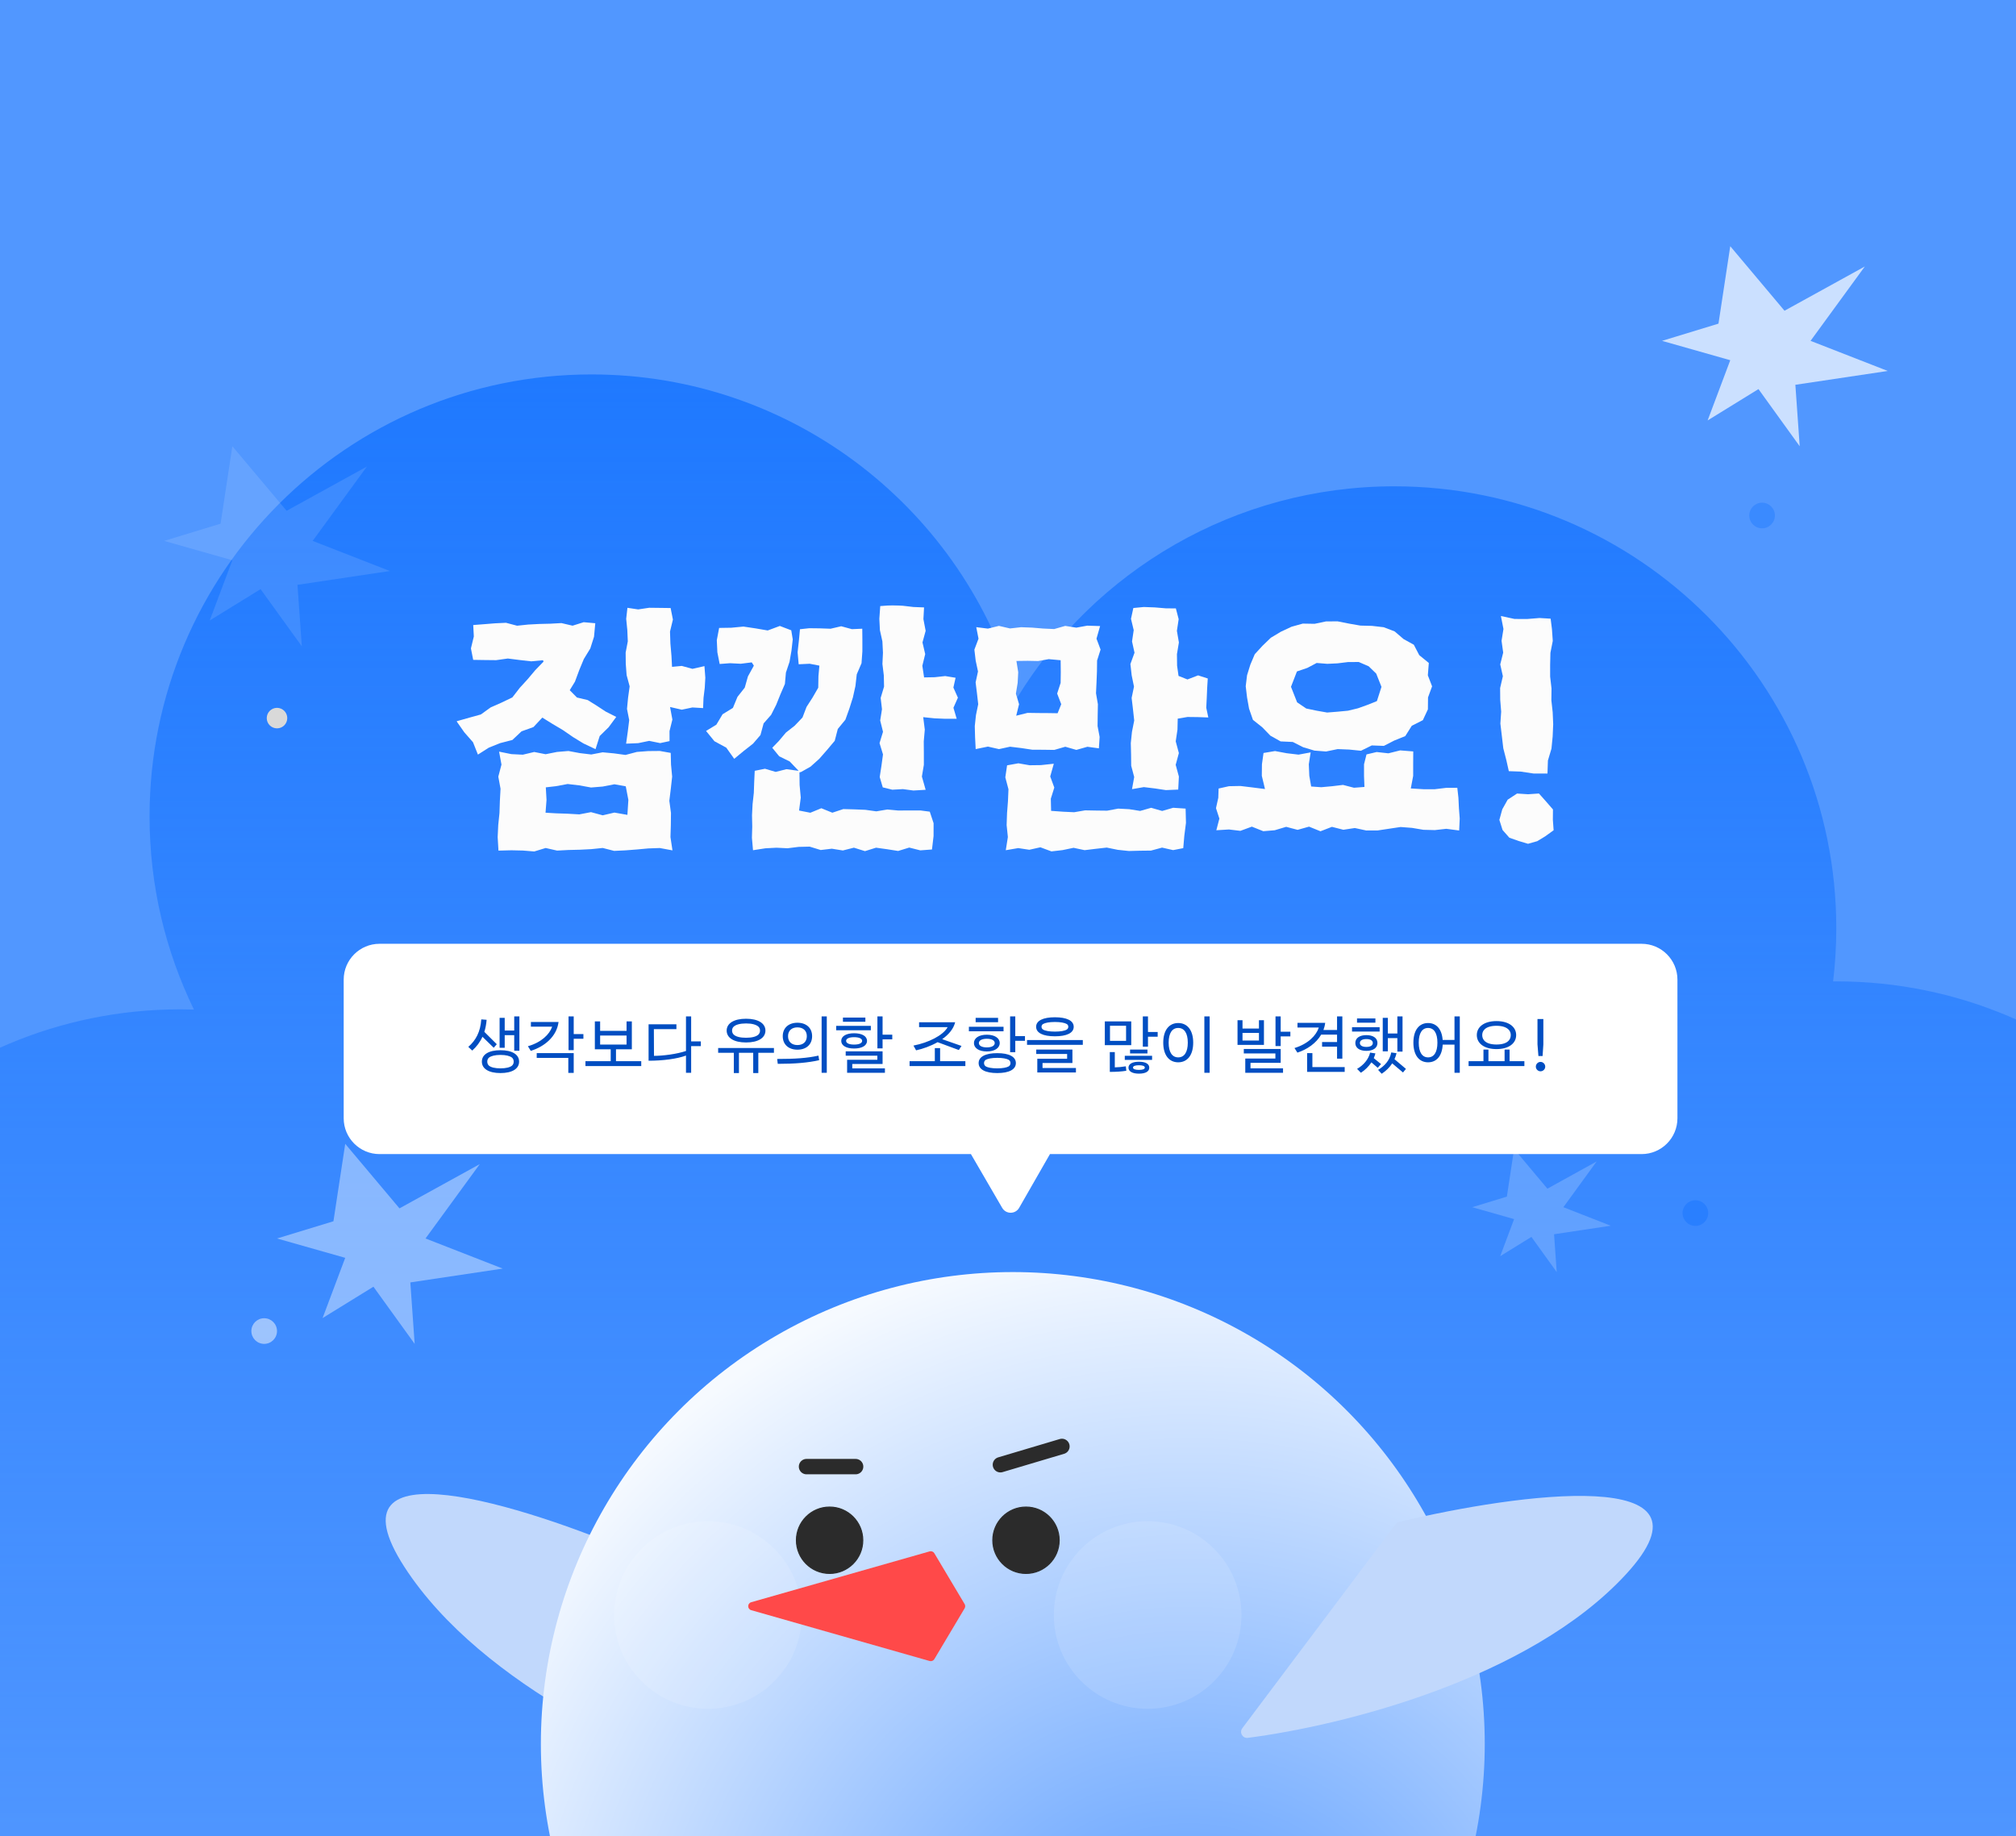 <svg width="393" height="358" viewBox="0 0 393 358" fill="none" xmlns="http://www.w3.org/2000/svg">
<g clip-path="url(#clip0_697_3320)">
<rect width="393" height="358" fill="#5197FF"/>
<path d="M115.312 73C154.869 73 188.197 99.658 198.315 135.988C213.464 111.289 240.713 94.812 271.812 94.811C319.394 94.811 357.968 133.384 357.968 180.967C357.968 184.474 357.756 187.933 357.349 191.331C357.555 191.33 357.762 191.328 357.969 191.328C405.551 191.328 444.124 229.902 444.124 277.484C444.124 325.067 405.551 363.639 357.969 363.64C351.603 363.64 345.399 362.949 339.427 361.639V374H63.51V364.315C54.63 367.409 45.09 369.092 35.156 369.092C-12.426 369.092 -51 330.519 -51 282.937C-51 235.354 -12.426 196.78 35.156 196.78C36.043 196.78 36.926 196.795 37.806 196.821C32.266 185.443 29.156 172.663 29.156 159.156C29.156 111.574 67.73 73 115.312 73Z" fill="url(#paint0_linear_697_3320)"/>
<path d="M124.757 303.496L147.443 347.739C147.925 348.678 147.074 349.734 146.066 349.424C128.383 343.98 93.962 328.859 78.849 305.506C63.038 281.074 102.224 293.517 124.167 302.94C124.425 303.051 124.629 303.246 124.757 303.496Z" fill="#C1D8FC"/>
<circle cx="197.438" cy="340" r="92" fill="url(#paint1_radial_697_3320)"/>
<circle cx="161.722" cy="300.286" r="6.471" fill="#2B2B2B" stroke="#2B2B2B" stroke-width="0.202"/>
<circle cx="200.007" cy="300.286" r="6.471" fill="#2B2B2B" stroke="#2B2B2B" stroke-width="0.202"/>
<line x1="157.223" y1="285.929" x2="166.794" y2="285.929" stroke="#2B2B2B" stroke-width="3" stroke-linecap="round"/>
<line x1="195.019" y1="285.563" x2="207.015" y2="281.991" stroke="#2B2B2B" stroke-width="3" stroke-linecap="round"/>
<circle opacity="0.12" cx="138.008" cy="314.857" r="18.286" fill="white"/>
<circle opacity="0.12" cx="223.723" cy="314.857" r="18.286" fill="white"/>
<path d="M146.442 313.918C145.661 313.696 145.661 312.59 146.442 312.367L181.226 302.456C181.577 302.355 181.952 302.504 182.139 302.818L188.046 312.73C188.198 312.984 188.198 313.301 188.046 313.555L182.139 323.467C181.952 323.781 181.577 323.93 181.226 323.83L146.442 313.918Z" fill="#FF4949"/>
<path d="M272.051 297.163L242.185 336.915C241.551 337.758 242.21 338.944 243.256 338.809C261.606 336.445 298.095 327.386 316.952 306.937C336.681 285.543 295.951 291.154 272.727 296.716C272.454 296.782 272.22 296.939 272.051 297.163Z" fill="#C1D8FC"/>
<path opacity="0.7" d="M347.874 60.581L363.527 51.954L352.951 66.452L368 72.323L349.989 75.018L350.835 87L342.797 75.857L332.885 81.968L337.297 70.226L324 66.452L335 63.097L337.297 48L347.874 60.581Z" fill="white"/>
<path opacity="0.2" d="M301.65 231.742L311.255 226.433L304.765 235.355L314 238.968L302.948 240.627L303.467 248L298.534 241.143L292.452 244.903L295.159 237.677L287 235.355L293.75 233.29L295.159 224L301.65 231.742Z" fill="white"/>
<path opacity="0.4" d="M77.874 235.581L93.528 226.954L82.951 241.452L98 247.323L79.989 250.018L80.835 262L72.797 250.857L62.885 256.968L67.297 245.226L54 241.452L65 238.097L67.297 223L77.874 235.581Z" fill="white"/>
<path opacity="0.12" d="M55.874 99.581L71.528 90.954L60.95 105.452L76 111.323L57.989 114.018L58.835 126L50.797 114.857L40.885 120.968L45.297 109.226L32 105.452L43 102.097L45.297 87L55.874 99.581Z" fill="white"/>
<circle opacity="0.6" cx="330.5" cy="236.5" r="2.5" fill="#1F79FF"/>
<circle cx="54" cy="140" r="2" fill="#D9D9D9"/>
<circle opacity="0.5" cx="51.5" cy="259.5" r="2.5" fill="#FCFCFC"/>
<circle opacity="0.44" cx="343.5" cy="100.5" r="2.5" fill="#1F79FF"/>
<circle cx="284.5" cy="215.5" r="2.5" fill="#FCFCFC"/>
<g filter="url(#filter0_d_697_3320)">
<path d="M320.012 184C323.871 184 327 187.129 327 190.988V218.012C327 221.871 323.871 225 320.012 225H204.679L198.673 235.477C197.942 236.751 196.107 236.757 195.368 235.487L189.271 225H73.988C70.129 225 67 221.871 67 218.012V190.988C67 187.129 70.129 184 73.988 184H320.012Z" fill="white"/>
</g>
<path d="M100.243 200.914V198.155H101.25V204.852H100.243V201.818H98.388V204.28H97.392V198.441H98.388V200.914H100.243ZM96.843 203.581L96.247 204.268L94.049 202.127C93.569 203.192 92.893 204.073 92.058 204.818L91.291 204.096C92.767 202.826 93.66 201.143 93.82 198.739L94.862 198.819C94.793 199.678 94.645 200.456 94.416 201.166L96.843 203.581ZM97.564 204.749C99.853 204.749 101.193 205.585 101.193 206.97C101.193 208.366 99.853 209.202 97.564 209.202C95.274 209.202 93.935 208.366 93.935 206.97C93.935 205.585 95.274 204.749 97.564 204.749ZM99.796 207.771C100.025 207.565 100.14 207.302 100.14 206.97C100.14 206.649 100.025 206.374 99.796 206.18C99.384 205.871 98.64 205.665 97.564 205.665C96.488 205.665 95.744 205.871 95.332 206.18C95.103 206.374 94.988 206.649 94.988 206.97C94.988 207.302 95.103 207.565 95.332 207.771C95.732 208.092 96.488 208.286 97.564 208.286C98.64 208.286 99.384 208.092 99.796 207.771ZM111.839 201.601H113.728V202.517H111.839V204.737H110.832V198.155H111.839V201.601ZM103.494 199.243H108.885C108.519 202.116 106.115 204.051 103.471 204.875L102.91 203.97C105.531 203.226 107.111 201.67 107.626 200.193V200.158H103.494V199.243ZM110.786 206.249H104.627V205.31H111.839V209.168H110.786V206.249ZM120.081 204.566V206.89H125.004V207.84H114.128V206.89H119.051V204.566H115.96V199.128H116.99V200.971H122.142V199.128H123.172V204.566H120.081ZM122.142 201.887H116.99V203.65H122.142V201.887ZM134.734 203.032H136.623V203.948H134.734V209.145H133.727V205.791C131.998 206.432 129.228 206.798 126.435 206.798V199.701H131.861V200.639H127.465L127.488 205.848C129.251 205.848 131.941 205.504 133.727 204.898V198.155H134.734V203.032ZM145.435 203.238C143.088 203.238 141.657 202.356 141.657 200.925C141.657 199.494 143.088 198.613 145.435 198.613C147.782 198.613 149.212 199.494 149.212 200.925C149.212 202.356 147.782 203.238 145.435 203.238ZM143.042 200.136C142.813 200.342 142.71 200.616 142.71 200.925C142.71 201.234 142.813 201.498 143.042 201.715C143.466 202.105 144.29 202.322 145.435 202.322C146.58 202.322 147.404 202.105 147.827 201.715C148.045 201.498 148.159 201.234 148.159 200.925C148.159 200.616 148.056 200.342 147.827 200.136C147.392 199.758 146.58 199.529 145.435 199.529C144.29 199.529 143.466 199.758 143.042 200.136ZM139.997 204.314H150.872V205.253H147.827V209.202H146.831V205.253H144.05V209.202H143.054V205.253H139.997V204.314ZM161.175 209.145H160.168V198.155H161.175V209.145ZM155.451 204.646C153.757 204.646 152.59 203.661 152.59 202.013C152.59 200.376 153.757 199.391 155.451 199.391C157.146 199.391 158.313 200.376 158.313 202.013C158.313 203.661 157.146 204.646 155.451 204.646ZM155.451 203.742C156.516 203.742 157.283 203.146 157.283 202.013C157.283 200.891 156.516 200.296 155.451 200.296C154.387 200.296 153.62 200.891 153.62 202.013C153.62 203.146 154.387 203.742 155.451 203.742ZM151.616 207.405L151.502 206.455C154.936 206.455 157.375 206.294 159.55 205.802L159.687 206.695C157.501 207.187 154.982 207.405 151.616 207.405ZM172.05 198.155V201.715H173.939V202.631H172.05V204.394H171.043V198.155H172.05ZM164.323 198.384H168.696V199.208H164.323V198.384ZM163.007 199.998H169.761V200.857H163.007V199.998ZM169.017 202.929C169.017 203.845 168.044 204.417 166.498 204.417C164.964 204.417 163.991 203.845 163.991 202.929C163.991 202.013 164.964 201.441 166.498 201.441C168.044 201.441 169.017 202.013 169.017 202.929ZM164.941 202.929C164.941 203.375 165.525 203.65 166.498 203.65C167.483 203.65 168.067 203.375 168.067 202.929C168.067 202.482 167.483 202.208 166.498 202.208C165.525 202.208 164.941 202.482 164.941 202.929ZM172.05 207.428H166.143V208.286H172.508V209.145H165.136V206.615H171.032V205.814H164.861V204.966H172.05V207.428ZM178.584 204.772L178.069 203.845C181.011 203.272 183.804 201.876 184.709 200.296V200.25H179.168V199.3H186.197C185.876 200.616 184.903 201.727 183.667 202.597L187.433 203.913L186.918 204.715L182.774 203.181C181.423 203.948 179.901 204.486 178.584 204.772ZM183.266 204.337V206.89H188.189V207.84H177.314V206.89H182.236V204.337H183.266ZM197.919 198.155V202.001H199.808V202.917H197.919V205.138H196.912V198.155H197.919ZM190.192 198.441H194.565V199.288H190.192V198.441ZM188.876 200.181H195.63V201.063H188.876V200.181ZM194.886 203.352C194.886 204.337 193.901 204.989 192.367 204.989C190.833 204.989 189.86 204.337 189.86 203.352C189.86 202.379 190.833 201.727 192.367 201.727C193.901 201.727 194.886 202.379 194.886 203.352ZM190.822 203.352C190.822 203.867 191.394 204.199 192.367 204.199C193.352 204.199 193.912 203.867 193.912 203.352C193.912 202.849 193.352 202.517 192.367 202.517C191.394 202.517 190.822 202.849 190.822 203.352ZM194.405 205.321C196.694 205.321 198.034 206.008 198.034 207.256C198.034 208.515 196.694 209.202 194.405 209.202C192.115 209.202 190.776 208.515 190.776 207.256C190.776 206.008 192.115 205.321 194.405 205.321ZM196.648 207.897C196.877 207.737 196.98 207.519 196.98 207.256C196.98 207.004 196.877 206.775 196.648 206.626C196.248 206.397 195.492 206.237 194.405 206.237C193.317 206.237 192.562 206.397 192.161 206.626C191.932 206.775 191.829 207.004 191.829 207.256C191.829 207.519 191.932 207.737 192.161 207.897C192.562 208.137 193.317 208.286 194.405 208.286C195.492 208.286 196.248 208.126 196.648 207.897ZM205.646 202.036C203.368 202.036 201.983 201.395 201.983 200.181C201.983 198.968 203.368 198.327 205.646 198.327C207.924 198.327 209.309 198.968 209.309 200.181C209.309 201.395 207.924 202.036 205.646 202.036ZM205.646 201.12C206.745 201.12 207.558 200.971 207.959 200.719C208.165 200.582 208.256 200.399 208.256 200.181C208.256 199.964 208.176 199.781 207.959 199.643C207.547 199.403 206.745 199.243 205.646 199.243C204.547 199.243 203.734 199.403 203.334 199.643C203.116 199.781 203.036 199.964 203.036 200.181C203.036 200.399 203.128 200.582 203.334 200.719C203.734 200.971 204.547 201.12 205.646 201.12ZM211.084 203.696H200.209V202.768H211.084V203.696ZM209.744 209.088H202.212V206.409H208.027V205.482H202.006V204.623H209.058V207.244H203.231V208.218H209.744V209.088ZM223.788 198.155V201.2H225.677V202.116H223.788V204.051H222.781V198.155H223.788ZM215.374 199.128H220.525V203.764H215.374V199.128ZM216.381 202.929H219.518V199.975H216.381V202.929ZM223.685 205.379H220.296V204.623H223.685V205.379ZM217.32 205.115V208.092C217.995 208.08 218.74 208.011 219.472 207.886L219.564 208.756C218.579 208.916 217.526 208.973 216.347 208.973V205.115H217.32ZM224.589 206.638H219.266V205.836H224.589V206.638ZM222.025 206.993C223.296 206.993 224.04 207.405 224.04 208.149C224.04 208.904 223.296 209.316 222.025 209.316C220.789 209.316 219.987 208.904 219.987 208.149C219.987 207.405 220.789 206.993 222.025 206.993ZM222.025 208.584C222.712 208.584 223.17 208.458 223.17 208.126C223.17 207.817 222.712 207.679 222.025 207.679C221.35 207.679 220.869 207.817 220.869 208.126C220.869 208.458 221.35 208.584 222.025 208.584ZM235.808 209.145H234.778V198.155H235.808V209.145ZM229.683 207.107C227.909 207.107 226.764 205.722 226.764 203.272C226.764 200.834 227.909 199.449 229.683 199.449C231.458 199.449 232.603 200.834 232.603 203.272C232.603 205.722 231.458 207.107 229.683 207.107ZM229.683 206.145C230.851 206.145 231.549 205.161 231.549 203.272C231.549 201.395 230.851 200.41 229.683 200.41C228.516 200.41 227.817 201.395 227.817 203.272C227.817 205.161 228.516 206.145 229.683 206.145ZM249.657 198.155V201.143H251.546V202.059H249.657V203.936H248.649V198.155H249.657ZM245.421 198.899H246.394V203.707H241.243V198.899H242.216V200.525H245.421V198.899ZM242.216 202.86H245.421V201.372H242.216V202.86ZM249.657 207.21H243.773V208.275H250.115V209.145H242.754V206.374H248.626V205.379H242.468V204.508H249.657V207.21ZM260.646 201.704H257.555C256.571 203.398 254.808 204.6 252.919 205.218L252.347 204.325C254.98 203.524 256.571 201.898 257.075 200.364V200.33H252.931V199.414H258.334C258.277 199.907 258.151 200.376 257.99 200.811H260.646V198.155H261.677V206.397H260.646V204.051H257.727V203.158H260.646V201.704ZM255.838 205.31V208.034H262.134V208.973H254.808V205.31H255.838ZM272.403 202.391H270.548V204.966H269.553V198.441H270.548V201.486H272.403V198.155H273.41V205.024H272.403V202.391ZM264.538 198.556H268.122V199.38H264.538V198.556ZM263.565 200.261H268.946V201.109H263.565V200.261ZM266.359 204.875C265.077 204.875 264.207 204.325 264.207 203.341C264.207 202.356 265.077 201.807 266.359 201.807C267.652 201.807 268.522 202.356 268.522 203.341C268.522 204.325 267.652 204.875 266.359 204.875ZM266.359 202.574C265.615 202.574 265.099 202.826 265.099 203.341C265.099 203.856 265.615 204.108 266.359 204.108C267.103 204.108 267.618 203.856 267.618 203.341C267.618 202.826 267.103 202.574 266.359 202.574ZM271.842 206.5L274.074 208.389L273.502 209.088L271.396 207.313C270.869 208.137 270.148 208.813 269.346 209.339L268.648 208.584C269.953 207.782 270.915 206.729 271.212 205.184L272.243 205.333C272.14 205.745 272.014 206.134 271.842 206.5ZM267.801 206.294L269.221 207.451L268.579 208.183L267.343 207.119C266.817 207.92 266.095 208.63 265.294 209.145L264.55 208.389C265.832 207.645 266.782 206.512 267.091 205.218L268.122 205.367C268.041 205.676 267.938 205.985 267.801 206.294ZM283.541 202.746V198.155H284.572V209.145H283.541V203.661H281.24C281.126 205.882 280.038 207.107 278.39 207.107C276.65 207.107 275.528 205.733 275.528 203.272C275.528 200.822 276.65 199.449 278.39 199.449C280.004 199.449 281.08 200.628 281.229 202.746H283.541ZM278.39 206.145C279.523 206.145 280.21 205.172 280.21 203.272C280.21 201.383 279.523 200.41 278.39 200.41C277.257 200.41 276.57 201.383 276.57 203.272C276.57 205.172 277.257 206.145 278.39 206.145ZM291.726 204.531C289.345 204.531 287.891 203.421 287.891 201.795C287.891 200.181 289.345 199.071 291.726 199.071C294.108 199.071 295.561 200.181 295.561 201.795C295.561 203.421 294.108 204.531 291.726 204.531ZM289.311 200.788C289.059 201.063 288.945 201.418 288.945 201.807C288.945 202.208 289.071 202.551 289.311 202.837C289.735 203.352 290.57 203.638 291.726 203.638C292.883 203.638 293.718 203.352 294.142 202.837C294.382 202.551 294.508 202.208 294.508 201.807C294.508 201.418 294.394 201.063 294.142 200.788C293.695 200.284 292.883 199.987 291.726 199.987C290.57 199.987 289.735 200.273 289.311 200.788ZM294.279 204.623V206.89H297.164V207.84H286.289V206.89H289.185V204.623H290.158V206.89H293.306V204.623H294.279ZM299.9 205.882L299.717 203.604V198.67H300.862V203.593L300.713 205.882H299.9ZM300.312 208.859C299.808 208.859 299.396 208.446 299.396 207.954C299.396 207.451 299.808 207.027 300.312 207.027C300.816 207.027 301.228 207.451 301.228 207.954C301.228 208.446 300.816 208.859 300.312 208.859Z" fill="#004EC2"/>
<g clip-path="url(#clip1_697_3320)" filter="url(#filter1_d_697_3320)">
<g filter="url(#filter2_d_697_3320)">
<path d="M116.095 146.06L113.721 144.931L111.716 143.703L109.772 142.361L107.748 141.16L105.721 139.901L103.997 141.744L101.667 142.583L99.881 144.264L97.499 144.879L95.289 145.764L93.166 147.116L92.208 144.706L90.512 142.771L89.004 140.617L91.501 139.911L93.744 139.29L95.648 137.917L97.764 136.982L99.878 135.967L101.339 134.082L102.878 132.397L104.334 130.663L105.959 128.988L105.851 128.713L103.564 128.932L101.281 128.673L98.997 128.383L96.714 128.704L94.43 128.679L92.245 128.645L91.803 126.414L92.369 124.084L92.252 121.854L94.31 121.696L96.473 121.523L98.636 121.418L100.799 121.989L102.962 121.761L105.125 121.647L107.288 121.594L109.451 121.477L111.617 121.983L113.783 121.304L116.045 121.505L115.798 124.143L115.072 126.426L113.811 128.488L112.915 130.651L112.084 132.894L111.061 134.563L112.473 135.986L114.574 136.486L116.345 137.593L118.097 138.741L120.133 139.769L118.638 141.793L116.907 143.493L116.091 146.063L116.095 146.06ZM97.171 165.83L97.016 163.198L97.128 160.844L97.369 158.489L97.446 156.132L97.576 153.774L97.14 151.417L97.758 149.06L97.291 146.539L99.689 147.023L101.914 147.134L104.139 146.606L106.364 147.042L108.589 146.597L110.814 146.412L113.035 146.826L115.26 147.094L117.485 146.668L119.71 146.878L121.935 147.183L124.16 146.594L126.385 146.427L128.612 146.406L130.751 146.785L130.81 149.056L131.029 151.411L130.769 153.765L130.479 156.123L130.8 158.48L130.776 160.837L130.701 163.195L131.091 165.787L128.619 165.33L126.394 165.407L124.169 165.611L121.944 165.784L119.719 165.889L117.494 165.318L115.273 165.546L113.048 165.66L110.823 165.713L108.598 165.83L106.373 165.324L104.148 166.003L101.924 165.821L99.708 165.771L97.174 165.833L97.171 165.83ZM106.401 153.506L106.54 155.953L106.348 158.443L108.369 158.563L110.65 158.64L112.93 158.77L115.211 158.335L117.491 158.952L119.775 158.421L122.306 158.866L122.494 155.95L121.987 153.302L119.778 152.901L117.497 153.345L115.217 153.531L112.937 153.117L110.656 152.849L108.376 153.274L106.401 153.5V153.506ZM137.326 129.87L137.496 132.129L137.385 134.097L137.144 136.066L137.061 138.05L134.978 137.927L132.908 138.362L130.621 137.837L131.075 140.284L130.516 142.533L130.522 144.484L128.696 144.875L126.551 144.44L124.407 144.885L122.055 144.983L122.386 142.589L122.655 140.395L122.228 138.201L122.439 136.007L122.744 133.813L122.154 131.62L121.987 129.426L121.966 127.232L122.383 125.038L122.29 122.844L122.071 120.647L122.312 118.499L124.404 118.811L126.548 118.49L128.693 118.515L130.732 118.543L131.177 120.789L130.612 123.131L130.689 125.473L130.893 127.818L131.007 130.009L132.905 129.827L134.99 130.398L137.323 129.867L137.326 129.87Z" fill="#FCFCFC"/>
</g>
<g filter="url(#filter3_d_697_3320)">
<path d="M140.18 122.418L142.562 122.381L144.926 122.156L147.293 122.508L149.657 122.915L152.024 122.036L154.249 122.884L154.539 124.649L154.292 126.846L153.912 129.022L153.208 131.123L153.01 133.341L152.132 135.372L151.313 137.408L150.321 139.368L148.86 141.031L148.245 143.302L146.786 144.993L145.025 146.372L143.128 147.939L141.583 145.764L139.271 144.508L137.637 142.506L139.648 141.281L140.86 139.25L142.874 138.013L143.767 135.856L145.183 134.063L145.801 131.876L146.956 129.774L146.545 129.136L144.407 129.404L142.303 129.299L140.294 129.45L139.843 127.173L139.735 124.813L140.186 122.431L140.18 122.418ZM155.847 150.593L155.877 153.049L156.103 155.512L155.769 158.02L157.966 158.452L160.111 157.573L162.255 158.443L164.397 157.736L166.541 157.795L168.686 157.881L170.83 158.178L172.975 157.82L175.119 158.02L177.264 158.002H179.411L181.25 158.242L181.995 160.489L181.989 163L181.68 165.614L179.402 165.784L177.245 165.241L175.088 165.904L172.932 165.565L170.775 165.265L168.618 165.938L166.461 165.262L164.307 165.808L162.15 165.463L159.993 165.719L157.837 165.059L155.68 165.108L153.523 165.376L151.366 165.271L149.206 165.383L146.793 165.759L146.579 163.321L146.644 161.137L146.598 158.949L146.709 156.764L146.95 154.577L147.027 152.389L147.126 150.275L149.129 149.874L151.211 150.491L153.294 149.961L155.689 150.281L153.946 148.455L151.901 147.449L150.544 145.789L151.814 144.477L153.201 142.83L154.923 141.475L156.437 139.886L157.228 137.819L158.405 135.989L159.508 134.076L159.548 131.823L159.737 129.7L159.984 129.821L157.843 129.404L155.695 129.506L155.485 127.164L155.745 124.8L155.945 122.674L157.753 122.477L159.83 122.502L161.906 122.576L163.986 122.094L166.065 122.659L168.092 122.573L168.111 124.717V127.01L167.947 129.299L167.017 131.462L166.761 133.733L166.266 135.964L165.577 138.146L164.802 140.309L163.321 142.117L162.722 144.428L161.233 146.199L159.718 147.93L158.01 149.464L156.196 150.488L155.84 150.593H155.847ZM180.141 132.067L182.193 132.03L184.263 131.805L186.284 132.135L185.854 134.048L186.735 136.017L185.864 137.985L186.497 140.127L184.263 140.133L182.193 140.046L179.971 139.818L180.28 142.24L180.079 144.53L180.097 146.819V149.109L179.714 151.398L180.447 153.978L178.064 154.117L176.006 153.845L173.948 153.96L172.085 153.503L171.492 151.485L171.831 149.282L172.131 147.079L171.458 144.875L172.134 142.672L171.587 140.469L171.933 138.266L171.677 136.066L172.338 133.863L172.289 131.66L172.02 129.457L172.125 127.253L172.014 125.05L171.529 122.847L171.421 120.641L171.594 118.16L173.945 117.987L176.003 118.098L178.061 118.339L180.135 118.422L180.011 120.709L180.447 122.98L179.829 125.251L180.36 127.522L179.801 129.796L180.141 132.052V132.067Z" fill="#FCFCFC"/>
</g>
<g filter="url(#filter4_d_697_3320)">
<path d="M214.452 122.064L213.75 124.514L214.547 126.643L213.868 128.772L213.84 130.901L213.756 133.031L213.657 135.16L214.025 137.289L213.985 139.418L213.96 141.547L214.362 143.679L214.217 145.894L211.98 145.589L209.826 146.2L207.672 145.583L205.518 146.203L203.364 146.172L201.211 146.16L199.054 145.836L196.9 145.577L194.743 146.046L192.586 145.555L190.201 146.043L190.08 143.682L190.025 141.553L190.253 139.424L190.692 137.295L190.451 135.166L190.188 133.037L190.649 130.908L190.198 128.779L189.947 126.649L190.751 124.517L190.312 122.271L192.58 122.552L194.734 122.021L196.888 122.521L199.041 122.28L201.195 122.36L203.349 122.539L205.506 122.638L207.66 122.024L209.816 122.367L211.946 121.978L214.448 122.058L214.452 122.064ZM205.432 148.891L204.73 151.378L205.527 153.544L204.848 155.71L204.903 158.083L207.255 158.252L209.399 158.351L211.544 157.984L213.685 158.024L215.83 158.049L217.974 157.648L220.119 157.759L222.263 158.098L224.408 157.487L226.552 158.104L228.7 157.484L231.123 157.645L231.194 160.419L230.869 162.961L230.665 165.352L228.691 165.738L226.534 165.248L224.377 165.831L222.22 165.855L220.063 165.911L217.906 165.683L215.749 165.244L213.596 165.485L211.439 165.747L209.282 165.288L207.125 165.738L204.968 165.988L202.811 165.186L200.654 165.67L198.494 165.343L196.069 165.757L196.474 163.183L196.232 160.857L196.313 158.53L196.492 156.204L196.591 153.877L195.976 151.547L196.322 149.208L198.522 148.813L200.716 149.193L202.907 149.165L205.422 148.897L205.432 148.891ZM206.17 139.051L206.878 137.292L206.081 135.215L206.76 133.139L206.788 131.059L206.763 128.717L204.44 128.507L202.382 128.874L200.324 128.834L198.142 128.862L198.494 131.059L198.383 133.135L198.043 135.212L198.655 137.292L198.102 139.532L200.321 138.98L202.379 139.01L204.409 139.023L206.176 139.051H206.17ZM229.751 131.778L231.484 132.466L233.554 131.67L235.442 132.275L235.331 134.049L235.248 136.017L235.149 137.986L235.551 139.878L233.557 139.807L231.487 139.782L229.587 140.106L229.537 142.241L229.197 144.531L229.809 146.82L229.191 149.11L229.812 151.399L229.683 153.936L227.275 154.037L225.131 153.713L222.986 153.454L220.675 153.852L221.101 151.489L220.517 149.286L220.493 147.082L220.437 144.879L220.666 142.676L221.104 140.473L220.863 138.27L220.601 136.07L221.061 133.867L220.61 131.664L220.36 129.46L221.163 127.257L220.678 125.054L221.006 122.851L220.474 120.645L220.935 118.537L222.977 118.34L225.122 118.42L227.266 118.599L229.225 118.618L229.769 120.713L229.426 122.984L229.815 125.255L229.435 127.526L229.463 129.794L229.744 131.765L229.751 131.778Z" fill="#FCFCFC"/>
</g>
<g filter="url(#filter5_d_697_3320)">
<path d="M275.028 153.716L277.482 153.864H279.713L281.944 153.595L284.088 153.589L284.305 155.521L284.403 157.551L284.558 159.582L284.45 161.914L281.944 161.584L279.716 161.834L277.488 161.778L275.26 161.402L273.029 161.232L270.801 161.566L268.57 161.902L266.339 161.911L264.108 161.43L261.877 161.769L259.646 161.201L257.415 162.065L255.187 161.161L252.956 161.785L250.725 161.198L248.494 161.865L246.263 162.05L244.035 161.161L241.804 161.982L239.57 161.714L237.113 161.865L237.706 159.591L237.045 157.56L237.496 155.53L237.555 153.731L239.57 153.278L241.801 153.234L244.032 153.503L246.599 153.83L245.978 151.25L246.003 149.001L246.312 146.801L248.555 146.424L250.845 146.85L253.138 147.122L255.499 146.684L255.14 149.001L255.236 151.25L255.601 153.336L257.557 153.475L259.683 153.281L261.812 153.025L263.944 153.58L265.987 153.42L265.903 151.256V149.007L266.388 147.079L268.366 146.613L270.656 146.866L272.948 146.295L275.501 146.498L275.485 149.01V151.269L275.019 153.728L275.028 153.716ZM242.839 133.804L243.101 131.641L243.744 129.574L244.606 127.54L246.111 125.905L247.737 124.334L249.686 123.162L251.76 122.193L253.963 121.576L256.271 121.616L258.496 121.15L260.761 121.138L262.998 121.582L265.202 121.965L267.461 122.02L269.735 122.282L271.87 123.097L273.622 124.597L275.609 125.695L276.669 127.726L278.535 129.25L278.344 131.66L279.172 133.807L278.381 135.967L278.356 138.294L277.37 140.404L275.214 141.497L273.94 143.512L271.805 144.372L269.769 145.418L267.411 145.329L265.307 146.366L263.014 146.134L260.767 146.042L258.499 146.511L256.234 146.335L254.05 145.681L252.016 144.653L249.649 144.545L247.65 143.425L246.056 141.781L244.248 140.343L243.491 138.158L243.101 135.976L242.845 133.807L242.839 133.804ZM251.67 133.903L252.86 136.924L254.637 138.13L256.692 138.559L258.713 138.914L260.758 138.75L262.77 138.559L264.713 138.09L266.546 137.433L268.415 136.683L269.305 133.909L268.279 131.323L266.799 129.892L264.874 129.062L262.785 129.074L260.752 129.324L258.747 129.42L256.67 129.253L254.853 130.216L252.826 130.904L251.661 133.912L251.67 133.903Z" fill="#FCFCFC"/>
</g>
<g filter="url(#filter6_d_697_3320)">
<path d="M292.287 159.845L292.856 157.783L293.906 155.907L295.733 154.707L297.877 154.846L300.003 154.701L301.415 156.287L302.735 157.814L302.716 159.845L302.864 161.866L301.211 163.06L299.666 163.995L297.874 164.504L296.06 163.961L294.237 163.322L292.911 161.822L292.287 159.845ZM292.485 141.059L292.639 138.742L292.454 136.44L292.435 134.138L292.97 131.836L292.457 129.534L293.032 127.233L292.714 124.931L293.084 122.626L292.587 120.099L295.238 120.669L297.676 120.682L300.117 120.487L302.28 120.614L302.537 122.638L302.698 124.955L302.24 127.273L302.185 129.59V131.907L302.453 134.228L302.426 136.545L302.682 138.865L302.781 141.198L302.676 143.59L302.444 145.953L301.752 148.27L301.665 150.807H298.974L296.428 150.427L294.129 150.347L293.656 148.233L293.05 145.873L292.772 143.494L292.482 141.059H292.485Z" fill="#FCFCFC"/>
</g>
</g>
</g>
<defs>
<filter id="filter0_d_697_3320" x="66.152" y="183.152" width="261.696" height="54.132" filterUnits="userSpaceOnUse" color-interpolation-filters="sRGB">
<feFlood flood-opacity="0" result="BackgroundImageFix"/>
<feColorMatrix in="SourceAlpha" type="matrix" values="0 0 0 0 0 0 0 0 0 0 0 0 0 0 0 0 0 0 127 0" result="hardAlpha"/>
<feOffset/>
<feGaussianBlur stdDeviation="0.424"/>
<feComposite in2="hardAlpha" operator="out"/>
<feColorMatrix type="matrix" values="0 0 0 0 0 0 0 0 0 0 0 0 0 0 0 0 0 0 0.25 0"/>
<feBlend mode="normal" in2="BackgroundImageFix" result="effect1_dropShadow_697_3320"/>
<feBlend mode="normal" in="SourceGraphic" in2="effect1_dropShadow_697_3320" result="shape"/>
</filter>
<filter id="filter1_d_697_3320" x="84" y="113" width="224" height="58" filterUnits="userSpaceOnUse" color-interpolation-filters="sRGB">
<feFlood flood-opacity="0" result="BackgroundImageFix"/>
<feColorMatrix in="SourceAlpha" type="matrix" values="0 0 0 0 0 0 0 0 0 0 0 0 0 0 0 0 0 0 127 0" result="hardAlpha"/>
<feOffset/>
<feGaussianBlur stdDeviation="2.5"/>
<feComposite in2="hardAlpha" operator="out"/>
<feColorMatrix type="matrix" values="0 0 0 0 0 0 0 0 0 0 0 0 0 0 0 0 0 0 0.2 0"/>
<feBlend mode="normal" in2="BackgroundImageFix" result="effect1_dropShadow_697_3320"/>
<feBlend mode="normal" in="SourceGraphic" in2="effect1_dropShadow_697_3320" result="shape"/>
</filter>
<filter id="filter2_d_697_3320" x="84.004" y="113.49" width="58.492" height="57.513" filterUnits="userSpaceOnUse" color-interpolation-filters="sRGB">
<feFlood flood-opacity="0" result="BackgroundImageFix"/>
<feColorMatrix in="SourceAlpha" type="matrix" values="0 0 0 0 0 0 0 0 0 0 0 0 0 0 0 0 0 0 127 0" result="hardAlpha"/>
<feOffset/>
<feGaussianBlur stdDeviation="2.5"/>
<feComposite in2="hardAlpha" operator="out"/>
<feColorMatrix type="matrix" values="0 0 0 0 0 0 0 0 0 0 0 0 0 0 0 0 0 0 0.1 0"/>
<feBlend mode="normal" in2="BackgroundImageFix" result="effect1_dropShadow_697_3320"/>
<feBlend mode="normal" in="SourceGraphic" in2="effect1_dropShadow_697_3320" result="shape"/>
</filter>
<filter id="filter3_d_697_3320" x="132.637" y="112.987" width="59.098" height="57.951" filterUnits="userSpaceOnUse" color-interpolation-filters="sRGB">
<feFlood flood-opacity="0" result="BackgroundImageFix"/>
<feColorMatrix in="SourceAlpha" type="matrix" values="0 0 0 0 0 0 0 0 0 0 0 0 0 0 0 0 0 0 127 0" result="hardAlpha"/>
<feOffset/>
<feGaussianBlur stdDeviation="2.5"/>
<feComposite in2="hardAlpha" operator="out"/>
<feColorMatrix type="matrix" values="0 0 0 0 0 0 0 0 0 0 0 0 0 0 0 0 0 0 0.1 0"/>
<feBlend mode="normal" in2="BackgroundImageFix" result="effect1_dropShadow_697_3320"/>
<feBlend mode="normal" in="SourceGraphic" in2="effect1_dropShadow_697_3320" result="shape"/>
</filter>
<filter id="filter4_d_697_3320" x="184.947" y="113.34" width="55.603" height="57.648" filterUnits="userSpaceOnUse" color-interpolation-filters="sRGB">
<feFlood flood-opacity="0" result="BackgroundImageFix"/>
<feColorMatrix in="SourceAlpha" type="matrix" values="0 0 0 0 0 0 0 0 0 0 0 0 0 0 0 0 0 0 127 0" result="hardAlpha"/>
<feOffset/>
<feGaussianBlur stdDeviation="2.5"/>
<feComposite in2="hardAlpha" operator="out"/>
<feColorMatrix type="matrix" values="0 0 0 0 0 0 0 0 0 0 0 0 0 0 0 0 0 0 0.1 0"/>
<feBlend mode="normal" in2="BackgroundImageFix" result="effect1_dropShadow_697_3320"/>
<feBlend mode="normal" in="SourceGraphic" in2="effect1_dropShadow_697_3320" result="shape"/>
</filter>
<filter id="filter5_d_697_3320" x="232.045" y="116.138" width="57.514" height="50.928" filterUnits="userSpaceOnUse" color-interpolation-filters="sRGB">
<feFlood flood-opacity="0" result="BackgroundImageFix"/>
<feColorMatrix in="SourceAlpha" type="matrix" values="0 0 0 0 0 0 0 0 0 0 0 0 0 0 0 0 0 0 127 0" result="hardAlpha"/>
<feOffset/>
<feGaussianBlur stdDeviation="2.5"/>
<feComposite in2="hardAlpha" operator="out"/>
<feColorMatrix type="matrix" values="0 0 0 0 0 0 0 0 0 0 0 0 0 0 0 0 0 0 0.1 0"/>
<feBlend mode="normal" in2="BackgroundImageFix" result="effect1_dropShadow_697_3320"/>
<feBlend mode="normal" in="SourceGraphic" in2="effect1_dropShadow_697_3320" result="shape"/>
</filter>
<filter id="filter6_d_697_3320" x="287.287" y="115.099" width="20.578" height="54.405" filterUnits="userSpaceOnUse" color-interpolation-filters="sRGB">
<feFlood flood-opacity="0" result="BackgroundImageFix"/>
<feColorMatrix in="SourceAlpha" type="matrix" values="0 0 0 0 0 0 0 0 0 0 0 0 0 0 0 0 0 0 127 0" result="hardAlpha"/>
<feOffset/>
<feGaussianBlur stdDeviation="2.5"/>
<feComposite in2="hardAlpha" operator="out"/>
<feColorMatrix type="matrix" values="0 0 0 0 0 0 0 0 0 0 0 0 0 0 0 0 0 0 0.1 0"/>
<feBlend mode="normal" in2="BackgroundImageFix" result="effect1_dropShadow_697_3320"/>
<feBlend mode="normal" in="SourceGraphic" in2="effect1_dropShadow_697_3320" result="shape"/>
</filter>
<linearGradient id="paint0_linear_697_3320" x1="196.562" y1="73" x2="196.562" y2="374" gradientUnits="userSpaceOnUse">
<stop stop-color="#1F79FF"/>
<stop offset="1" stop-color="#1F79FF" stop-opacity="0"/>
</linearGradient>
<radialGradient id="paint1_radial_697_3320" cx="0" cy="0" r="1" gradientUnits="userSpaceOnUse" gradientTransform="translate(232.009 396) rotate(-122.729) scale(155.893)">
<stop stop-color="#5197FF"/>
<stop offset="1" stop-color="#F6FAFF"/>
</radialGradient>
<clipPath id="clip0_697_3320">
<rect width="393" height="358" fill="white"/>
</clipPath>
<clipPath id="clip1_697_3320">
<rect width="214" height="48" fill="white" transform="translate(89 118)"/>
</clipPath>
</defs>
</svg>
